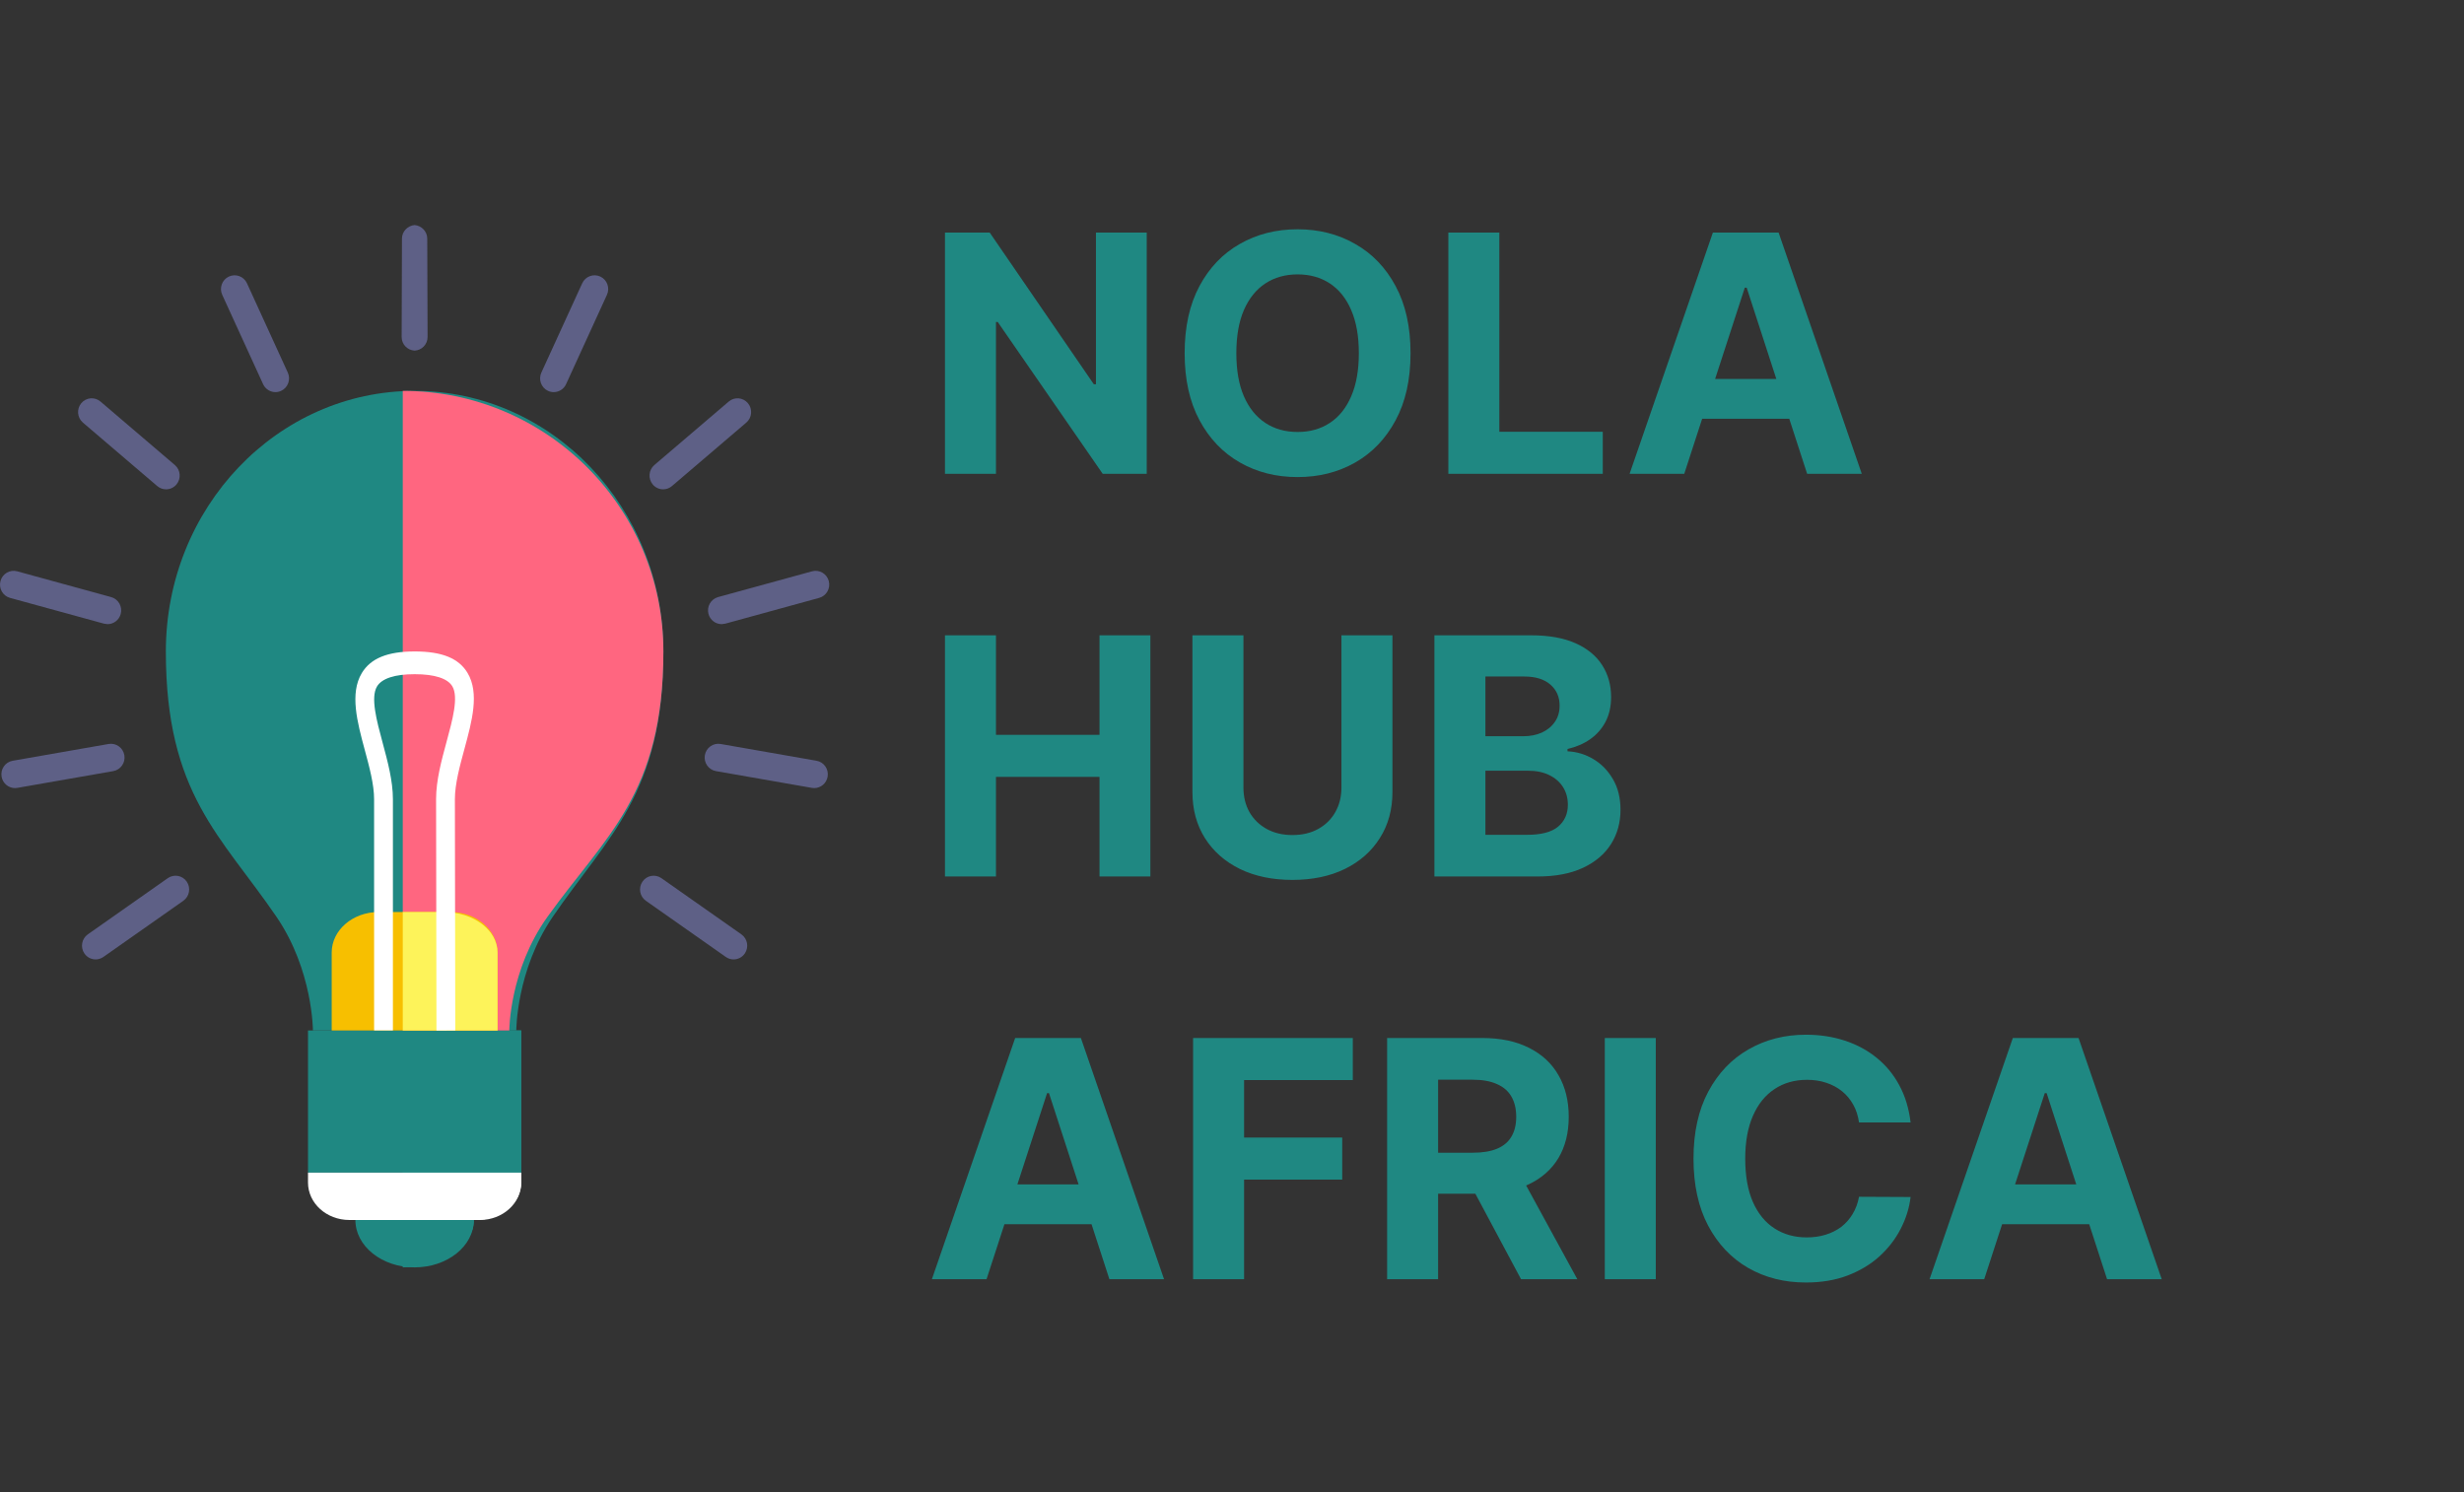 <svg width="104" height="63" viewBox="0 0 104 63" fill="none" xmlns="http://www.w3.org/2000/svg">
<rect x="0" y="0" width="104" height="63" fill="#333333" stroke="none"/>
<path d="M22 43.5H13V49.5H22V43.5Z" fill="#1F8882"/>
<path d="M13 49.5V49.919C13 50.792 13.781 51.5 14.744 51.5H20.256C21.219 51.5 22 50.792 22 49.919V49.5H13Z" fill="white"/>
<path d="M17.5 53.5C18.88 53.5 20 52.604 20 51.5H15C15 52.605 16.119 53.5 17.5 53.5Z" fill="#1F8882"/>
<path d="M22 43.5H17V49.5H22V43.5Z" fill="#1F8882"/>
<path d="M17 51.5V53.5C18.657 53.5 20 52.604 20 51.5H17Z" fill="#1F8882"/>
<path d="M17 49.5V51.5H20.062C21.132 51.5 22 50.792 22 49.919V49.5H17Z" fill="white"/>
<path d="M28 27.502C28 21.426 23.299 16.5 17.5 16.5C11.701 16.5 7 21.426 7 27.502C7 33.524 9.34 35.286 11.671 38.704C13.208 40.956 13.208 43.5 13.208 43.5H21.792C21.792 43.5 21.789 40.956 23.329 38.704C25.662 35.288 28 33.524 28 27.502Z" fill="#1F8882"/>
<path d="M17 16.5V43.5H21.497C21.497 43.5 21.494 40.956 23.106 38.704C25.552 35.288 28 33.524 28 27.502C28 21.426 23.075 16.5 17 16.5Z" fill="#FF6680"/>
<path d="M21 43.5V40.212C21 39.267 20.114 38.5 19.023 38.5H15.977C14.886 38.5 14 39.267 14 40.212V43.499H21V43.5Z" fill="#F7BF00"/>
<path d="M18.741 38.5H17V43.5H21V40.212C21 39.267 19.988 38.5 18.741 38.5Z" fill="#FDF35A"/>
<path d="M18.422 43.5C18.422 43.5 18.406 36.175 18.406 33.737C18.406 32.942 18.632 32.111 18.85 31.308C19.102 30.382 19.362 29.424 19.092 28.971C18.892 28.637 18.342 28.46 17.503 28.46C16.666 28.46 16.116 28.639 15.913 28.977C15.634 29.443 15.896 30.415 16.15 31.355C16.364 32.147 16.584 32.964 16.584 33.737V43.498H15.79V33.737C15.79 33.117 15.59 32.373 15.395 31.654C15.08 30.485 14.754 29.275 15.27 28.414C15.645 27.791 16.354 27.5 17.503 27.5C18.655 27.5 19.365 27.788 19.735 28.408C20.244 29.258 19.919 30.453 19.605 31.608C19.406 32.339 19.2 33.095 19.2 33.737C19.2 36.175 19.216 43.497 19.216 43.497L18.422 43.5Z" fill="white"/>
<path d="M5.249 31.88C5.195 31.563 4.896 31.352 4.584 31.406L0.535 32.114C0.222 32.168 0.013 32.469 0.067 32.785C0.115 33.068 0.359 33.268 0.633 33.268L0.732 33.259L4.781 32.551C5.094 32.496 5.303 32.195 5.249 31.88ZM10.424 11.958C10.291 11.667 9.949 11.54 9.66 11.675C9.373 11.809 9.246 12.154 9.38 12.446L11.104 16.215C11.202 16.427 11.41 16.553 11.627 16.553C11.707 16.553 11.79 16.535 11.867 16.499C12.155 16.364 12.281 16.019 12.147 15.727L10.424 11.958ZM6.638 20.519C6.746 20.611 6.878 20.656 7.009 20.656C7.173 20.656 7.335 20.586 7.449 20.45C7.654 20.205 7.623 19.838 7.381 19.631L4.242 16.951C3.998 16.743 3.635 16.775 3.431 17.02C3.226 17.265 3.257 17.631 3.499 17.839L6.638 20.519ZM0.424 25.239L4.39 26.327L4.541 26.347C4.793 26.347 5.026 26.177 5.095 25.918C5.179 25.608 4.997 25.289 4.691 25.205L0.726 24.117C0.42 24.033 0.104 24.216 0.021 24.526C-0.063 24.836 0.117 25.155 0.424 25.239ZM7.081 37.071L3.707 39.442C3.447 39.625 3.382 39.987 3.563 40.251C3.675 40.413 3.854 40.5 4.036 40.5C4.149 40.5 4.263 40.466 4.364 40.396L7.738 38.025C7.998 37.842 8.063 37.48 7.882 37.216C7.7 36.952 7.343 36.888 7.081 37.071ZM17.5 9.5C17.213 9.525 16.967 9.765 16.966 10.07L16.953 14.223C16.951 14.535 17.195 14.785 17.5 14.801C17.805 14.786 18.048 14.535 18.047 14.223L18.033 10.07C18.032 9.765 17.786 9.525 17.5 9.5ZM27.991 20.656C28.122 20.656 28.253 20.611 28.361 20.519L31.5 17.839C31.743 17.632 31.773 17.265 31.568 17.02C31.364 16.776 31.002 16.743 30.758 16.951L27.619 19.631C27.376 19.839 27.346 20.205 27.551 20.451C27.664 20.586 27.826 20.656 27.991 20.656ZM29.904 25.918C29.974 26.177 30.206 26.347 30.459 26.347L30.61 26.327L34.575 25.239C34.882 25.155 35.063 24.836 34.98 24.525C34.896 24.216 34.58 24.032 34.275 24.117L30.309 25.205C30.002 25.29 29.821 25.608 29.904 25.918ZM34.464 32.114L30.415 31.406C30.103 31.352 29.804 31.563 29.75 31.88C29.696 32.196 29.906 32.496 30.218 32.551L34.268 33.259L34.366 33.268C34.641 33.268 34.884 33.068 34.932 32.786C34.986 32.469 34.777 32.168 34.464 32.114ZM27.918 37.071C27.656 36.888 27.298 36.952 27.117 37.216C26.936 37.48 27 37.842 27.261 38.025L30.635 40.396C30.736 40.466 30.849 40.5 30.963 40.5C31.145 40.5 31.324 40.413 31.436 40.251C31.617 39.987 31.553 39.625 31.292 39.442L27.918 37.071ZM25.338 11.675C25.049 11.54 24.708 11.667 24.574 11.958L22.85 15.728C22.717 16.019 22.842 16.364 23.13 16.5C23.208 16.536 23.291 16.553 23.371 16.553C23.589 16.553 23.796 16.428 23.893 16.216L25.617 12.447C25.752 12.155 25.626 11.81 25.338 11.675Z" fill="#5E6086"/>
<path d="M48.401 9.818V20H46.542L42.112 13.592H42.038V20H39.885V9.818H41.774L46.169 16.222H46.258V9.818H48.401ZM59.536 14.909C59.536 16.019 59.326 16.964 58.905 17.743C58.487 18.522 57.917 19.117 57.195 19.528C56.476 19.935 55.667 20.139 54.769 20.139C53.864 20.139 53.052 19.934 52.333 19.523C51.613 19.112 51.045 18.517 50.627 17.738C50.21 16.959 50.001 16.016 50.001 14.909C50.001 13.799 50.21 12.854 50.627 12.075C51.045 11.296 51.613 10.703 52.333 10.296C53.052 9.884 53.864 9.679 54.769 9.679C55.667 9.679 56.476 9.884 57.195 10.296C57.917 10.703 58.487 11.296 58.905 12.075C59.326 12.854 59.536 13.799 59.536 14.909ZM57.354 14.909C57.354 14.19 57.246 13.583 57.031 13.089C56.819 12.596 56.519 12.221 56.131 11.966C55.743 11.711 55.289 11.583 54.769 11.583C54.248 11.583 53.794 11.711 53.406 11.966C53.019 12.221 52.717 12.596 52.502 13.089C52.289 13.583 52.183 14.19 52.183 14.909C52.183 15.628 52.289 16.235 52.502 16.729C52.717 17.223 53.019 17.597 53.406 17.852C53.794 18.108 54.248 18.235 54.769 18.235C55.289 18.235 55.743 18.108 56.131 17.852C56.519 17.597 56.819 17.223 57.031 16.729C57.246 16.235 57.354 15.628 57.354 14.909ZM61.131 20V9.818H63.284V18.225H67.649V20H61.131ZM71.089 20H68.782L72.297 9.818H75.071L78.581 20H76.275L73.724 12.145H73.644L71.089 20ZM70.945 15.998H76.394V17.678H70.945V15.998Z" fill="#1F8882"/>
<path d="M39.885 37V26.818H42.038V31.019H46.408V26.818H48.555V37H46.408V32.794H42.038V37H39.885ZM56.619 26.818H58.772V33.43C58.772 34.173 58.595 34.822 58.24 35.379C57.889 35.936 57.397 36.37 56.764 36.682C56.13 36.99 55.393 37.144 54.551 37.144C53.706 37.144 52.967 36.99 52.334 36.682C51.701 36.37 51.209 35.936 50.857 35.379C50.506 34.822 50.33 34.173 50.33 33.43V26.818H52.483V33.246C52.483 33.634 52.568 33.979 52.736 34.281C52.909 34.582 53.151 34.819 53.462 34.992C53.774 35.164 54.137 35.25 54.551 35.25C54.969 35.25 55.332 35.164 55.64 34.992C55.952 34.819 56.192 34.582 56.361 34.281C56.533 33.979 56.619 33.634 56.619 33.246V26.818ZM60.543 37V26.818H64.62C65.369 26.818 65.994 26.929 66.494 27.151C66.995 27.373 67.371 27.682 67.623 28.076C67.875 28.467 68.001 28.918 68.001 29.428C68.001 29.826 67.921 30.176 67.762 30.477C67.603 30.776 67.384 31.021 67.106 31.213C66.831 31.402 66.516 31.536 66.161 31.616V31.715C66.549 31.732 66.912 31.841 67.25 32.043C67.591 32.245 67.868 32.529 68.08 32.894C68.292 33.255 68.398 33.686 68.398 34.186C68.398 34.726 68.264 35.209 67.996 35.633C67.73 36.054 67.338 36.387 66.817 36.632C66.297 36.877 65.656 37 64.893 37H60.543ZM62.696 35.24H64.451C65.051 35.24 65.488 35.126 65.763 34.897C66.038 34.665 66.176 34.357 66.176 33.972C66.176 33.691 66.108 33.442 65.972 33.227C65.836 33.011 65.642 32.842 65.39 32.719C65.142 32.597 64.845 32.535 64.501 32.535H62.696V35.24ZM62.696 31.079H64.292C64.587 31.079 64.849 31.027 65.077 30.925C65.309 30.819 65.492 30.669 65.624 30.477C65.76 30.285 65.828 30.055 65.828 29.786C65.828 29.418 65.697 29.122 65.435 28.896C65.177 28.671 64.809 28.558 64.332 28.558H62.696V31.079ZM41.64 54H39.333L42.848 43.818H45.622L49.132 54H46.825L44.275 46.145H44.195L41.64 54ZM41.496 49.998H46.945V51.678H41.496V49.998ZM50.358 54V43.818H57.099V45.593H52.51V48.019H56.652V49.794H52.51V54H50.358ZM58.547 54V43.818H62.564C63.333 43.818 63.989 43.956 64.533 44.231C65.08 44.503 65.496 44.889 65.781 45.389C66.069 45.886 66.213 46.471 66.213 47.144C66.213 47.82 66.067 48.402 65.776 48.889C65.484 49.373 65.061 49.744 64.508 50.003C63.958 50.261 63.292 50.391 62.509 50.391H59.82V48.66H62.161C62.572 48.66 62.914 48.604 63.185 48.492C63.457 48.379 63.66 48.21 63.792 47.984C63.928 47.759 63.996 47.479 63.996 47.144C63.996 46.806 63.928 46.521 63.792 46.289C63.66 46.057 63.456 45.881 63.181 45.762C62.909 45.639 62.566 45.578 62.151 45.578H60.7V54H58.547ZM64.046 49.367L66.576 54H64.2L61.724 49.367H64.046ZM69.887 43.818V54H67.735V43.818H69.887ZM80.642 47.383H78.465C78.425 47.101 78.344 46.851 78.221 46.632C78.098 46.41 77.941 46.221 77.749 46.065C77.556 45.91 77.334 45.79 77.082 45.707C76.834 45.624 76.564 45.583 76.272 45.583C75.745 45.583 75.286 45.714 74.895 45.976C74.504 46.234 74.201 46.612 73.985 47.109C73.77 47.603 73.662 48.203 73.662 48.909C73.662 49.635 73.77 50.245 73.985 50.739C74.204 51.233 74.509 51.605 74.9 51.857C75.291 52.109 75.743 52.235 76.257 52.235C76.546 52.235 76.812 52.197 77.058 52.121C77.306 52.044 77.526 51.934 77.719 51.788C77.911 51.639 78.07 51.458 78.196 51.246C78.325 51.034 78.415 50.792 78.465 50.52L80.642 50.53C80.586 50.997 80.445 51.448 80.219 51.882C79.997 52.313 79.697 52.699 79.32 53.041C78.945 53.379 78.498 53.647 77.977 53.846C77.46 54.041 76.875 54.139 76.222 54.139C75.314 54.139 74.502 53.934 73.786 53.523C73.074 53.112 72.51 52.517 72.096 51.738C71.685 50.959 71.479 50.016 71.479 48.909C71.479 47.799 71.688 46.854 72.106 46.075C72.523 45.296 73.09 44.703 73.806 44.295C74.522 43.885 75.327 43.679 76.222 43.679C76.812 43.679 77.359 43.762 77.863 43.928C78.37 44.093 78.819 44.335 79.21 44.653C79.601 44.968 79.919 45.354 80.165 45.812C80.413 46.269 80.572 46.793 80.642 47.383ZM83.749 54H81.442L84.957 43.818H87.731L91.242 54H88.935L86.384 46.145H86.305L83.749 54ZM83.605 49.998H89.054V51.678H83.605V49.998Z" fill="#1F8882"/>
</svg>
